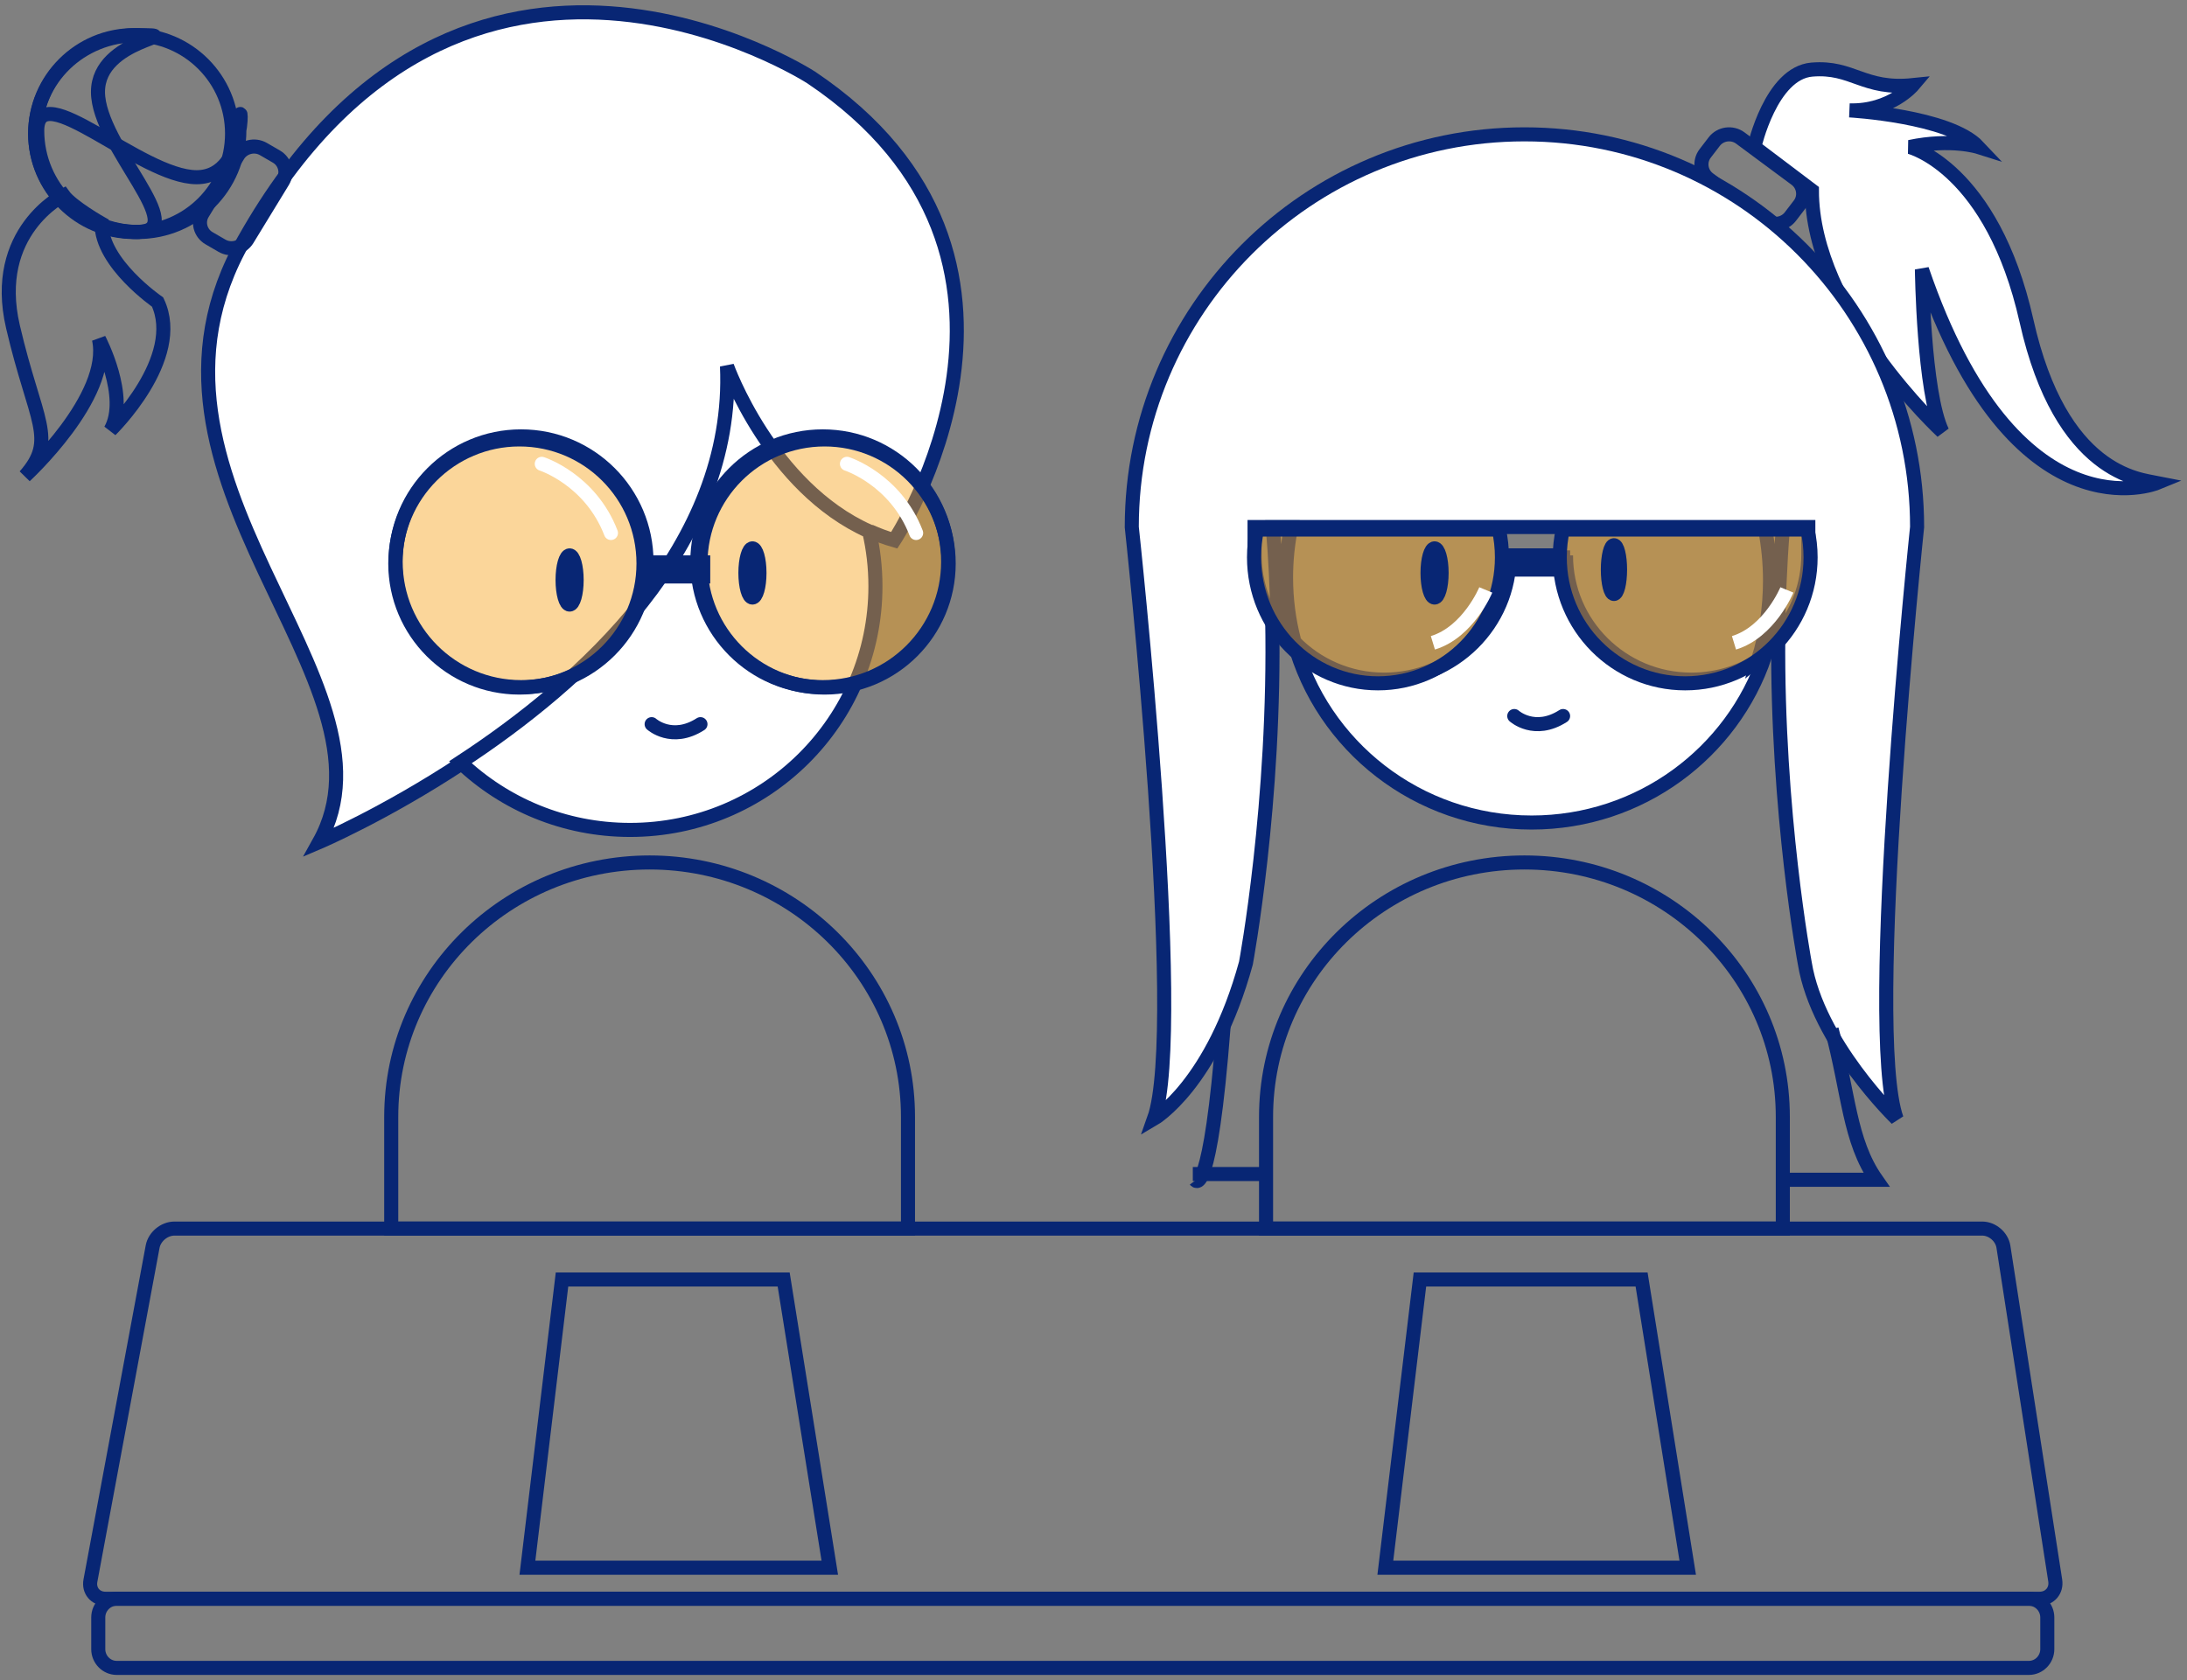 <?xml version="1.0" encoding="UTF-8"?>
<svg width="311px" height="239px" viewBox="0 0 311 239" version="1.1" xmlns="http://www.w3.org/2000/svg" xmlns:xlink="http://www.w3.org/1999/xlink">
    <rect x="0" y="0" width="311" height="239" fill="#808080" stroke="none"/>
    <!-- Generator: Sketch 41.2 (35397) - http://www.bohemiancoding.com/sketch -->
    <title>Group 24</title>
    <desc>Created with Sketch.</desc>
    <defs></defs>
    <g id="homepage" stroke="none" stroke-width="1" fill="none" fill-rule="evenodd">
        <g id="Desktop-HD-Copy-8" transform="translate(-249, -5108)">
            <g id="Group-24" transform="translate(250, 5109)">
                <g id="Page-1">
                    <path d="M122.69,74.575 C123.801,75.074 124.96,75.506 126.171,75.854 C126.171,75.854 152.589,35.699 114.353,10.02 C114.353,10.02 64.83,-22.039 33.751,33.082 C14.285,66.94 57.142,95.89 44.383,118.789 C44.383,118.789 53.625,114.861 64.743,107.533" id="Stroke-3" stroke="#082674" stroke-width="2" fill="#FFFFFF"></path>
                    <path d="M102.382,51.09 C103.528,76.691 81.743,96.124 64.471,107.432 C70.737,113.391 79.237,117.053 88.598,117.053 C107.868,117.053 123.49,101.537 123.49,82.396 C123.49,79.712 123.183,77.099 122.601,74.59 C108.513,68.304 102.382,51.09 102.382,51.09 Z" id="Stroke-1" stroke="#082674" stroke-width="2" fill="#FFFFFF"></path>
                    <path d="M91.666,102.009 C91.666,102.009 94.544,104.613 98.609,102.009" id="Stroke-5" stroke="#082674" stroke-width="2" stroke-linecap="round" stroke-linejoin="round"></path>
                    <path d="M34.176,33.057 C33.435,34.271 31.809,34.674 30.564,33.951 L28.724,32.884 C27.478,32.161 27.066,30.576 27.807,29.362 L32.852,21.098 C33.594,19.884 35.219,19.481 36.465,20.204 L38.304,21.271 C39.55,21.994 39.962,23.579 39.221,24.793 L34.176,33.057 Z" id="Stroke-7" stroke="#082674" stroke-width="2"></path>
                    <path d="M32,18 C32,25.732 25.732,32 18,32 C10.268,32 4,25.732 4,18 C4,10.268 10.268,4 18,4 C25.732,4 32,10.268 32,18 Z" id="Stroke-9" stroke="#082674" stroke-width="2"></path>
                    <path d="M33.035,17.592 C33.035,25.547 26.601,31.996 18.665,31.996 C10.728,31.996 4.294,25.547 4.294,17.592 C4.294,9.636 19.022,24.207 26.958,24.207 C34.895,24.207 33.035,9.636 33.035,17.592 Z" id="Stroke-11" stroke="#082674" stroke-width="2"></path>
                    <path d="M12.933,12.077 C12.933,19.809 26.468,32 18.474,32 C10.48,32 4,25.732 4,18 C4,10.268 10.48,4 18.474,4 C26.468,4 12.933,4.345 12.933,12.077 Z" id="Stroke-13" stroke="#082674" stroke-width="2"></path>
                    <path d="M8.025,26.788 C8.025,26.788 -2.319,31.916 0.845,45.485 C4.008,59.054 7.172,61.453 2.548,66.713 C2.548,66.713 14.839,55.435 13.074,47.251 C13.074,47.251 17.392,55.46 14.715,60.182 C14.715,60.182 25.185,49.978 21.41,41.962 C21.41,41.962 13.388,36.441 13.443,30.806 C13.443,30.806 9.17,28.375 8.025,26.788 Z" id="Stroke-15" stroke="#082674" stroke-width="2"></path>
                    <path d="M91.377,121.682 C71.084,121.682 54.634,137.886 54.634,157.874 L54.634,173.759 L128.119,173.759 L128.119,157.874 C128.119,137.886 111.669,121.682 91.377,121.682 Z" id="Stroke-25" stroke="#082674" stroke-width="2"></path>
                    <path d="M291.26,223.824 C291.481,225.248 290.486,226.413 289.048,226.413 L13.994,226.413 C12.556,226.413 11.596,225.254 11.859,223.838 L20.703,176.334 C20.967,174.917 22.359,173.759 23.797,173.759 L280.879,173.759 C282.316,173.759 283.674,174.924 283.895,176.348 L291.26,223.824 Z" id="Stroke-27" stroke="#082674" stroke-width="2"></path>
                    <polygon id="Stroke-29" stroke="#082674" stroke-width="2" points="117 222 74 222 78.92 181 110.44 181"></polygon>
                    <polygon id="Stroke-31" stroke="#082674" stroke-width="2" points="239 222 196 222 200.92 181 232.44 181"></polygon>
                    <path d="M290.134,233.586 C290.134,235.051 288.956,236.25 287.517,236.25 L15.59,236.25 C14.151,236.25 12.973,235.051 12.973,233.586 L12.973,229.077 C12.973,227.612 14.151,226.413 15.59,226.413 L287.517,226.413 C288.956,226.413 290.134,227.612 290.134,229.077 L290.134,233.586 Z" id="Stroke-33" stroke="#082674" stroke-width="2"></path>
                    <path d="M179.038,166 L168.623,166" id="Stroke-35" stroke="#082674" stroke-width="2"></path>
                    <path d="M241.999,24.463 C240.839,23.603 240.606,21.965 241.48,20.825 L242.773,19.14 C243.647,17.999 245.312,17.769 246.472,18.629 L254.368,24.484 C255.528,25.345 255.762,26.982 254.887,28.123 L253.595,29.808 C252.72,30.948 251.055,31.178 249.895,30.318 L241.999,24.463 Z" id="Stroke-37" stroke="#082674" stroke-width="2"></path>
                    <path d="M248.473,19.908 C248.473,19.908 250.823,9.389 256.659,8.899 C262.494,8.409 263.96,11.839 271.049,11.104 C271.049,11.104 267.871,14.868 262.005,14.701 C262.005,14.701 276.182,15.483 280.337,19.908 C280.337,19.908 276.426,18.668 270.56,19.908 C270.56,19.908 282.292,22.863 287.181,44.666 C292.069,66.47 303.313,67.205 305.757,67.695 C305.757,67.695 285.536,76.024 272.304,37.317 C272.304,37.317 272.515,54.821 275.204,60.4 C275.204,60.4 256.659,43.29 256.659,26.095 L248.473,19.908 Z" id="Stroke-49" stroke="#082674" stroke-width="2" fill="#FFFFFF"></path>
                    <path d="M221.692,78 L221.692,79.774 L213.673,79.774 L213.673,78 C213.673,87.763 205.69,95.677 195.842,95.677 C190.798,95.677 186.244,93.6 183,90.262 C186.98,105.081 200.607,116 216.808,116 C232.256,116 245.364,106.073 250,92.304 C247.059,94.425 243.439,95.677 239.523,95.677 C229.675,95.677 221.692,87.763 221.692,78 Z" id="Stroke-51" stroke="#082674" stroke-width="2" fill="#FFFFFF"></path>
                    <path d="M256.151,73.969 L256.151,77.881 C256.151,82.289 254.54,86.321 251.876,89.42 C251.643,114.546 255.644,135.998 255.644,135.998 C257.495,147.345 268.708,158.136 268.708,158.136 C264.136,145.314 271.618,73.969 271.618,73.969 C271.618,43.118 246.619,18.109 215.781,18.109 C184.943,18.109 159.943,43.118 159.943,73.969 C159.943,73.969 167.684,145.314 163.111,158.136 C163.111,158.136 171.435,153.279 176.175,135.998 C176.175,135.998 180.44,113.13 179.908,86.962 C178.318,84.307 177.404,81.201 177.404,77.881 L177.404,73.969 L256.151,73.969 Z" id="Stroke-53" stroke="#082674" stroke-width="2" fill="#FFFFFF"></path>
                    <path d="M213,78 L221,78" id="Stroke-55" stroke="#082674" stroke-width="2"></path>
                    <path d="M182.605,74 L180,74 C180.366,78.31 180.572,82.618 180.655,86.838 C181.32,87.984 182.108,89.044 183,90 C182.271,87.176 181.881,84.209 181.881,81.148 C181.881,78.696 182.132,76.306 182.605,74 Z" id="Stroke-57" stroke="#082674" stroke-width="2"></path>
                    <path d="M250.001,74.235 C250.459,76.604 250.703,79.061 250.703,81.579 C250.703,85.484 250.122,89.24 249.052,92.751 C250.084,91.929 251.025,90.979 251.856,89.922 C251.899,84.795 252.101,79.517 252.523,74.235 L250.001,74.235 Z" id="Stroke-59" stroke="#082674" stroke-width="2"></path>
                    <polygon id="Fill-61" fill="#FFFFFF" points="213.177 80.021 221.278 80.021 221.278 78.286 213.177 78.286"></polygon>
                    <polygon id="Stroke-63" stroke="#082674" stroke-width="2" points="213.177 80.021 221.278 80.021 221.278 78.286 213.177 78.286"></polygon>
                    <path d="M214.334,100.852 C214.334,100.852 217.212,103.456 221.278,100.852" id="Stroke-39" stroke="#082674" stroke-width="2" stroke-linecap="round" stroke-linejoin="round"></path>
                    <g id="Group-66" transform="translate(177, 74)">
                        <path d="M35.15,0.322 C35.433,1.596 35.582,2.922 35.582,4.282 C35.582,14.177 27.69,22.199 17.954,22.199 C8.219,22.199 0.327,14.177 0.327,4.282 C0.327,2.922 0.476,1.597 0.759,0.323 L35.15,0.322 Z" id="Fill-64" fill="#F6A623" opacity="0.454"></path>
                        <path d="M35.15,0.322 C35.433,1.596 35.582,2.922 35.582,4.282 C35.582,14.177 27.69,22.199 17.954,22.199 C8.219,22.199 0.327,14.177 0.327,4.282 C0.327,2.922 0.476,1.597 0.759,0.323 L35.15,0.322 Z" id="Stroke-65" stroke="#082674" stroke-width="2"></path>
                    </g>
                    <g id="Group-69" transform="translate(220, 74)">
                        <path d="M36.036,0.323 C36.322,1.597 36.473,2.922 36.473,4.282 C36.473,14.177 28.488,22.199 18.638,22.199 C8.789,22.199 0.804,14.177 0.804,4.282 C0.804,2.922 0.955,1.597 1.241,0.323 L36.036,0.323 Z" id="Fill-67" fill="#F6A623" opacity="0.454"></path>
                        <path d="M36.036,0.323 C36.322,1.597 36.473,2.922 36.473,4.282 C36.473,14.177 28.488,22.199 18.638,22.199 C8.789,22.199 0.804,14.177 0.804,4.282 C0.804,2.922 0.955,1.597 1.241,0.323 L36.036,0.323 Z" id="Stroke-68" stroke="#082674" stroke-width="2"></path>
                    </g>
                    <path d="M253.102,82.915 C253.102,82.915 250.632,88.897 245.58,90.437" id="Stroke-70" stroke="#FFFFFF" stroke-width="2"></path>
                    <path d="M210.284,82.915 C210.284,82.915 207.814,88.897 202.762,90.437" id="Stroke-71" stroke="#FFFFFF" stroke-width="2"></path>
                    <path d="M215.781,121.682 C195.488,121.682 179.038,137.886 179.038,157.874 L179.038,173.759 L252.523,173.759 L252.523,157.874 C252.523,137.886 236.073,121.682 215.781,121.682 Z" id="Stroke-72" stroke="#082674" stroke-width="2"></path>
                    <path d="M169,166.904 C169,166.904 171.09,169.708 173,145" id="Stroke-73" stroke="#082674" stroke-width="2"></path>
                    <path d="M259.467,145.406 C261.901,154.466 261.955,161.281 265.832,166.815 L253.102,166.815" id="Stroke-74" stroke="#082674" stroke-width="2"></path>
                    <g id="Group-77" transform="translate(55, 61)">
                        <path d="M35.933,17.907 C35.933,27.757 27.948,35.742 18.098,35.742 C8.248,35.742 0.264,27.757 0.264,17.907 C0.264,8.058 8.248,0.073 18.098,0.073 C27.948,0.073 35.933,8.058 35.933,17.907" id="Fill-75" fill="#F6A623" opacity="0.454"></path>
                        <path d="M35.933,17.907 C35.933,27.757 27.948,35.742 18.098,35.742 C8.248,35.742 0.264,27.757 0.264,17.907 C0.264,8.058 8.248,0.073 18.098,0.073 C27.948,0.073 35.933,8.058 35.933,17.907 Z" id="Stroke-76" stroke="#082674" stroke-width="2"></path>
                    </g>
                    <g id="Group-80" transform="translate(98, 61)">
                        <path d="M35.831,17.907 C35.831,27.757 27.846,35.742 17.997,35.742 C8.147,35.742 0.162,27.757 0.162,17.907 C0.162,8.058 8.147,0.073 17.997,0.073 C27.846,0.073 35.831,8.058 35.831,17.907" id="Fill-78" fill="#F6A623" opacity="0.454"></path>
                        <path d="M35.831,17.907 C35.831,27.757 27.846,35.742 17.997,35.742 C8.147,35.742 0.162,27.757 0.162,17.907 C0.162,8.058 8.147,0.073 17.997,0.073 C27.846,0.073 35.831,8.058 35.831,17.907 Z" id="Stroke-79" stroke="#082674" stroke-width="2"></path>
                    </g>
                    <polygon id="Fill-81" fill="#FFFFFF" points="91 81 99 81 99 79 91 79"></polygon>
                    <polygon id="Stroke-82" stroke="#082674" stroke-width="2" points="91 81 99 81 99 79 91 79"></polygon>
                    <path d="M119.44,64.977 C119.44,64.977 126.35,67.191 129.276,74.814" id="Stroke-83" stroke="#FFFFFF" stroke-width="2" stroke-linecap="round" stroke-linejoin="round"></path>
                    <path d="M76.043,64.977 C76.043,64.977 82.953,67.191 85.88,74.814" id="Stroke-84" stroke="#FFFFFF" stroke-width="2" stroke-linecap="round" stroke-linejoin="round"></path>
                    <path d="M90.509,79.154 C90.509,88.9 82.607,96.802 72.861,96.802 C63.114,96.802 55.213,88.9 55.213,79.154 C55.213,69.407 63.114,61.506 72.861,61.506 C82.607,61.506 90.509,69.407 90.509,79.154 Z" id="Stroke-85" stroke="#082674" stroke-width="2"></path>
                    <path d="M133.905,79.154 C133.905,88.9 126.004,96.802 116.257,96.802 C106.511,96.802 98.609,88.9 98.609,79.154 C98.609,69.407 106.511,61.506 116.257,61.506 C126.004,61.506 133.905,69.407 133.905,79.154 Z" id="Stroke-86" stroke="#082674" stroke-width="2"></path>
                </g>
                <path d="M107,80.5 C107,82.433 106.552,84 106,84 C105.448,84 105,82.433 105,80.5 C105,78.567 105.448,77 106,77 C106.552,77 107,78.567 107,80.5" id="Fill-17" fill="#FFFFFF"></path>
                <path d="M107,80.5 C107,82.433 106.552,84 106,84 C105.448,84 105,82.433 105,80.5 C105,78.567 105.448,77 106,77 C106.552,77 107,78.567 107,80.5 Z" id="Stroke-19" stroke="#082674" stroke-width="2"></path>
                <path d="M81,81.5 C81,83.433 80.552,85 80,85 C79.448,85 79,83.433 79,81.5 C79,79.567 79.448,78 80,78 C80.552,78 81,79.567 81,81.5" id="Fill-21" fill="#FFFFFF"></path>
                <path d="M81,81.5 C81,83.433 80.552,85 80,85 C79.448,85 79,83.433 79,81.5 C79,79.567 79.448,78 80,78 C80.552,78 81,79.567 81,81.5 Z" id="Stroke-23" stroke="#082674" stroke-width="2"></path>
                <path d="M229.378,80.021 C229.378,81.939 228.99,83.493 228.51,83.493 C228.031,83.493 227.643,81.939 227.643,80.021 C227.643,78.104 228.031,76.55 228.51,76.55 C228.99,76.55 229.378,78.104 229.378,80.021" id="Fill-41" fill="#FFFFFF"></path>
                <path d="M229.378,80.021 C229.378,81.939 228.99,83.493 228.51,83.493 C228.031,83.493 227.643,81.939 227.643,80.021 C227.643,78.104 228.031,76.55 228.51,76.55 C228.99,76.55 229.378,78.104 229.378,80.021 Z" id="Stroke-43" stroke="#082674" stroke-width="2"></path>
                <path d="M204,80.5 C204,82.433 203.552,84 203,84 C202.448,84 202,82.433 202,80.5 C202,78.567 202.448,77 203,77 C203.552,77 204,78.567 204,80.5" id="Fill-45" fill="#FFFFFF"></path>
                <path d="M204,80.5 C204,82.433 203.552,84 203,84 C202.448,84 202,82.433 202,80.5 C202,78.567 202.448,77 203,77 C203.552,77 204,78.567 204,80.5 Z" id="Stroke-47" stroke="#082674" stroke-width="2"></path>
            </g>
        </g>
    </g>
</svg>
